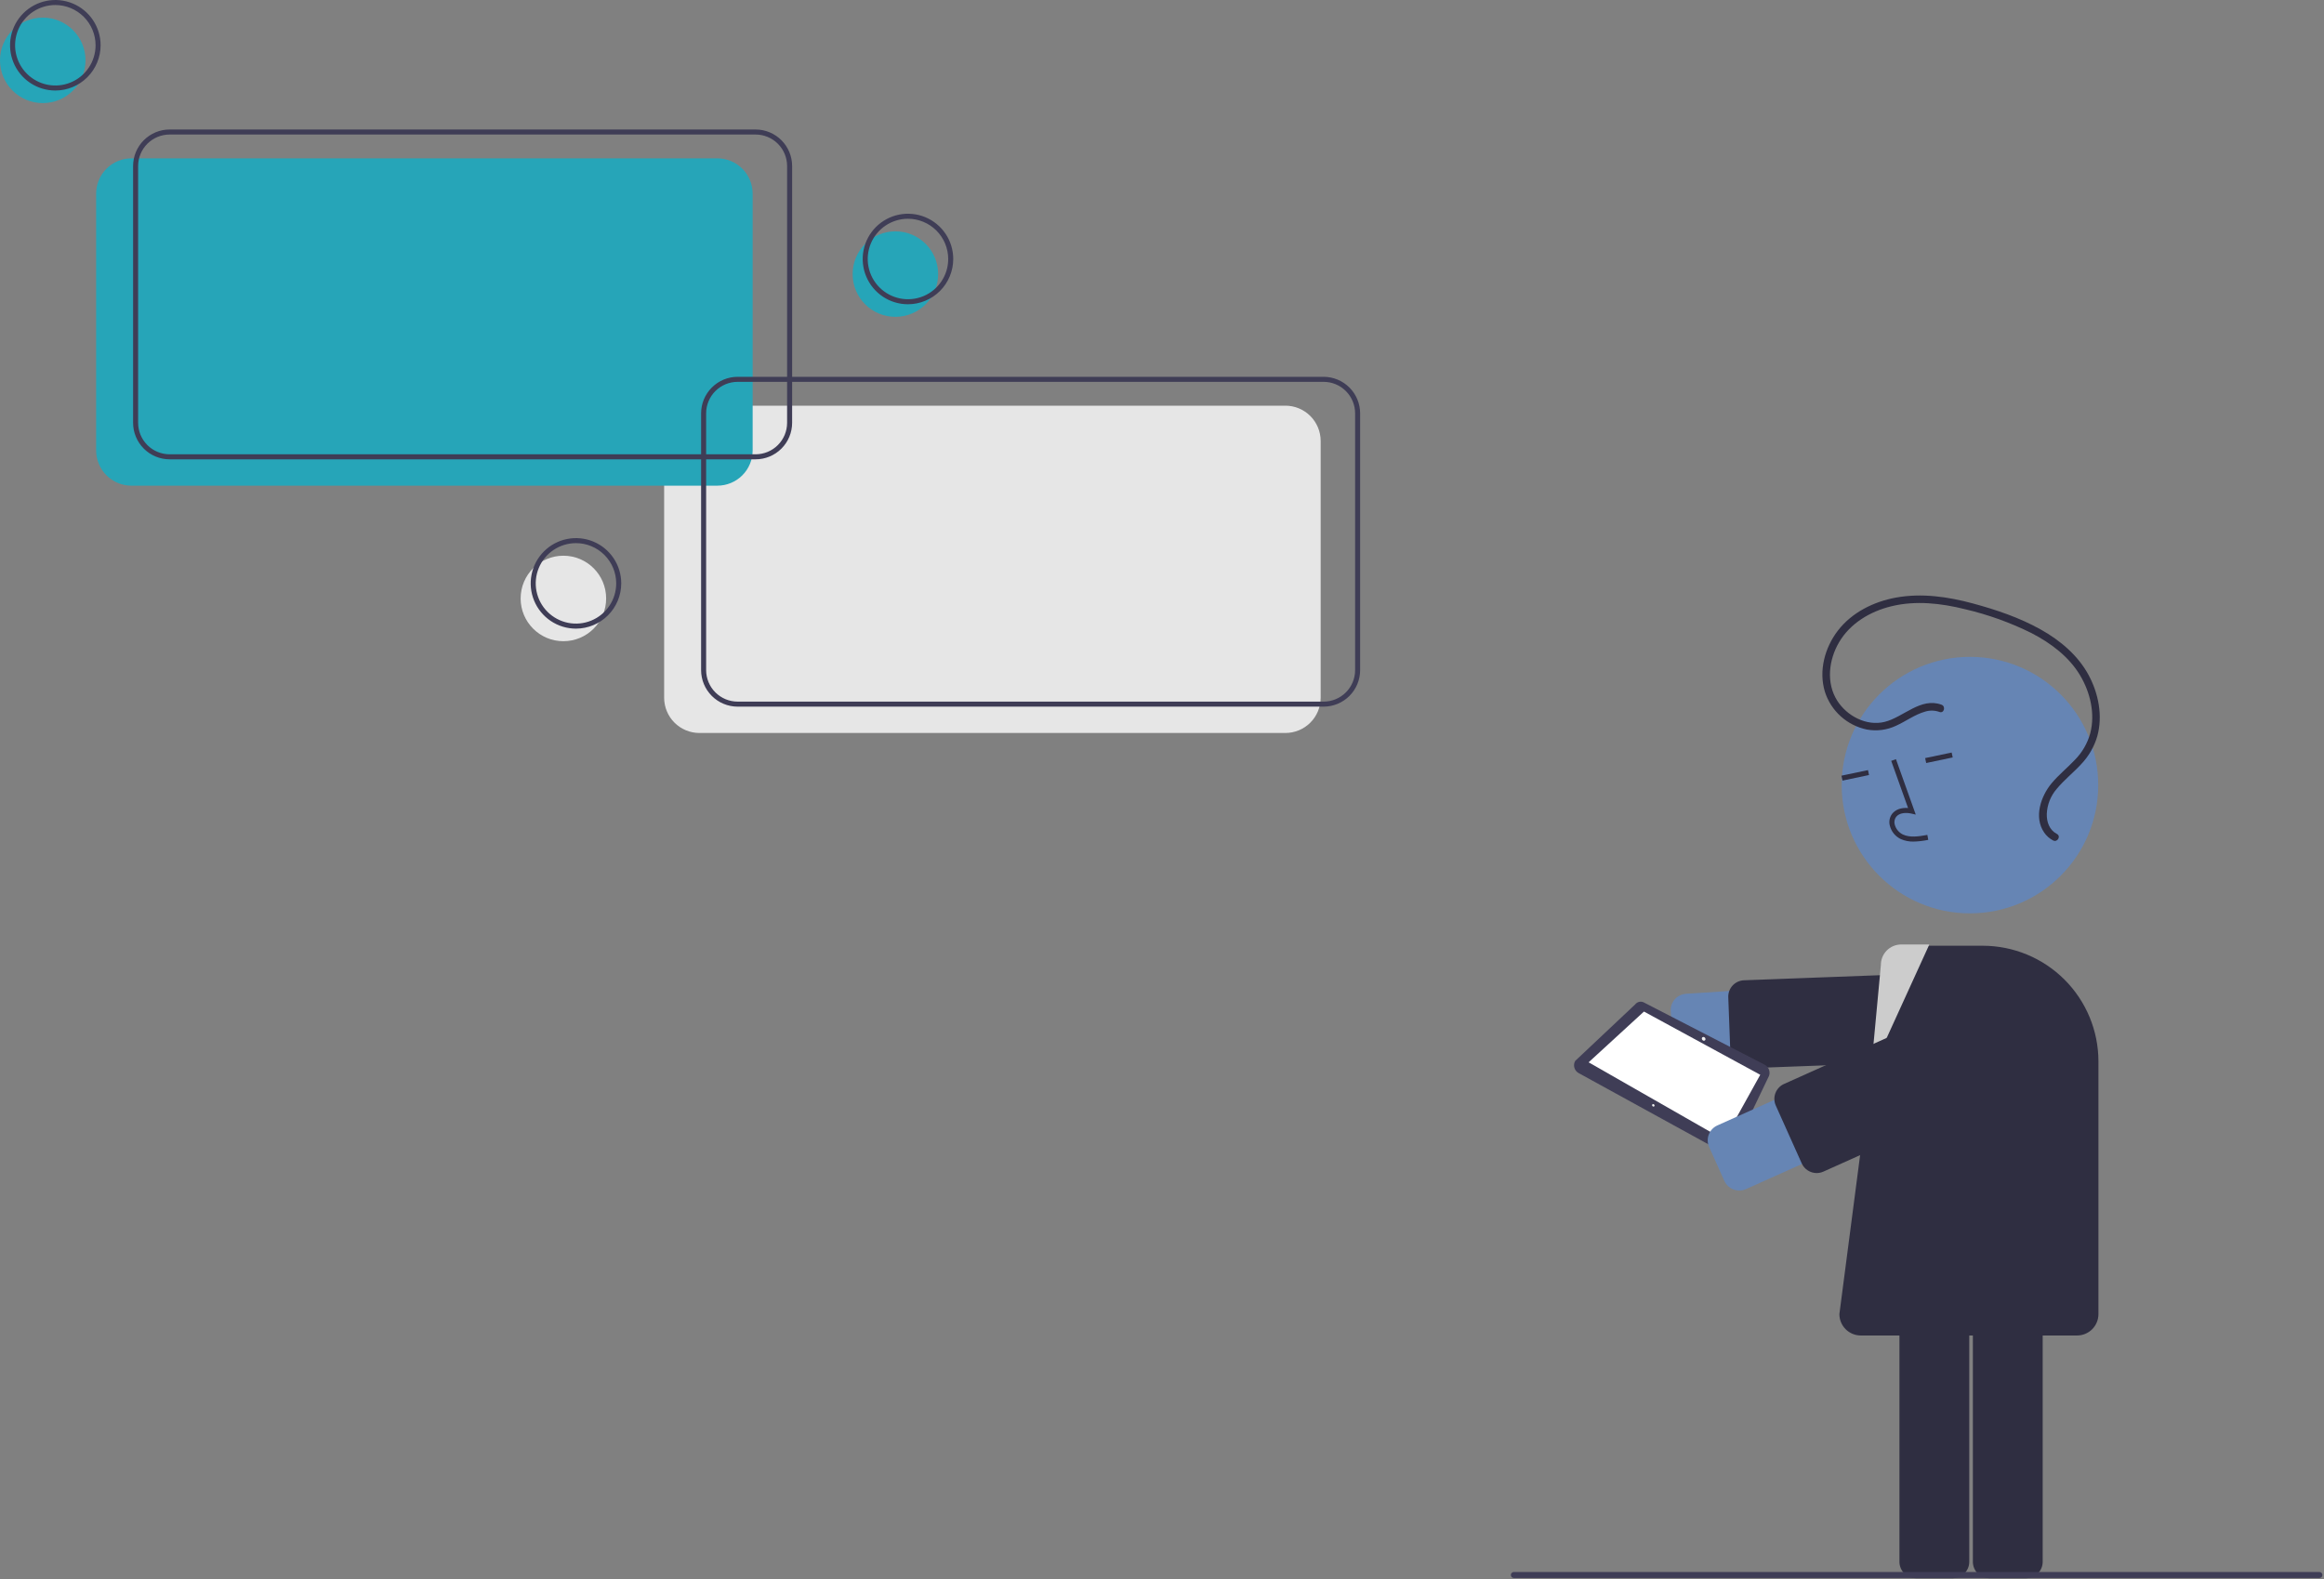 <svg width="924" height="628" viewBox="0 0 924 628" fill="none" xmlns="http://www.w3.org/2000/svg">
<rect x="0" y="0" width="924" height="628" fill="#808080" stroke="none"/>
<g clip-path="url(#clip0_1752_4211)">
<path d="M511.06 291.5H278.079C274.361 291.496 270.797 290.017 268.168 287.388C265.539 284.759 264.06 281.195 264.056 277.477V175.354C264.06 171.636 265.539 168.071 268.168 165.442C270.797 162.813 274.361 161.334 278.079 161.33H511.06C514.778 161.334 518.343 162.813 520.972 165.442C523.601 168.071 525.08 171.636 525.084 175.354V277.477C525.08 281.194 523.601 284.759 520.972 287.388C518.343 290.017 514.778 291.496 511.06 291.5V291.5Z" fill="#E6E6E6"/>
<path d="M17 41C26.389 41 34 33.389 34 24C34 14.611 26.389 7 17 7C7.611 7 0 14.611 0 24C0 33.389 7.611 41 17 41Z" fill="#26A5B8"/>
<path d="M22 36C18.44 36 14.96 34.944 12 32.967C9.04 30.989 6.733 28.177 5.37 24.888C4.008 21.599 3.651 17.98 4.346 14.488C5.04 10.997 6.755 7.789 9.272 5.272C11.789 2.755 14.997 1.04 18.488 0.346C21.98 -0.349 25.599 0.008 28.888 1.37C32.177 2.733 34.989 5.04 36.967 8C38.944 10.96 40 14.44 40 18C39.995 22.772 38.096 27.348 34.722 30.722C31.348 34.096 26.772 35.995 22 36ZM22 2C18.835 2 15.742 2.938 13.111 4.696C10.48 6.455 8.429 8.953 7.218 11.877C6.007 14.801 5.69 18.018 6.307 21.121C6.925 24.225 8.449 27.076 10.686 29.314C12.924 31.551 15.775 33.075 18.879 33.693C21.982 34.31 25.199 33.993 28.123 32.782C31.047 31.571 33.545 29.52 35.303 26.889C37.062 24.258 38 21.165 38 18C37.995 13.758 36.308 9.691 33.308 6.692C30.309 3.692 26.242 2.005 22 2V2Z" fill="#3F3D56"/>
<path d="M224 255C233.389 255 241 247.389 241 238C241 228.611 233.389 221 224 221C214.611 221 207 228.611 207 238C207 247.389 214.611 255 224 255Z" fill="#E6E6E6"/>
<path d="M229 250C225.44 250 221.96 248.944 219 246.966C216.04 244.989 213.733 242.177 212.37 238.888C211.008 235.599 210.651 231.98 211.346 228.488C212.04 224.997 213.755 221.789 216.272 219.272C218.789 216.755 221.997 215.04 225.488 214.346C228.98 213.651 232.599 214.008 235.888 215.37C239.177 216.733 241.989 219.04 243.966 222C245.944 224.96 247 228.44 247 232C246.995 236.772 245.096 241.348 241.722 244.722C238.347 248.096 233.772 249.995 229 250V250ZM229 216C225.835 216 222.742 216.938 220.111 218.697C217.48 220.455 215.429 222.953 214.218 225.877C213.007 228.801 212.69 232.018 213.307 235.121C213.925 238.225 215.449 241.076 217.686 243.314C219.924 245.551 222.775 247.075 225.879 247.693C228.982 248.31 232.199 247.993 235.123 246.782C238.047 245.571 240.545 243.52 242.304 240.889C244.062 238.258 245 235.165 245 232C244.995 227.758 243.308 223.691 240.308 220.692C237.309 217.692 233.242 216.005 229 216V216Z" fill="#3F3D56"/>
<path d="M356 126C365.389 126 373 118.389 373 109C373 99.611 365.389 92 356 92C346.611 92 339 99.611 339 109C339 118.389 346.611 126 356 126Z" fill="#26A5B8"/>
<path d="M361 121C357.44 121 353.96 119.944 351 117.966C348.04 115.989 345.733 113.177 344.37 109.888C343.008 106.599 342.651 102.98 343.346 99.488C344.04 95.997 345.755 92.789 348.272 90.272C350.789 87.755 353.997 86.04 357.488 85.346C360.98 84.651 364.599 85.008 367.888 86.37C371.177 87.733 373.989 90.04 375.966 93C377.944 95.96 379 99.44 379 103C378.995 107.772 377.096 112.347 373.722 115.722C370.348 119.096 365.772 120.995 361 121V121ZM361 87C357.835 87 354.742 87.938 352.111 89.697C349.48 91.455 347.429 93.954 346.218 96.877C345.007 99.801 344.69 103.018 345.307 106.121C345.925 109.225 347.449 112.076 349.686 114.314C351.924 116.551 354.775 118.075 357.879 118.693C360.982 119.31 364.199 118.993 367.123 117.782C370.047 116.571 372.545 114.52 374.303 111.889C376.062 109.258 377 106.165 377 103C376.995 98.758 375.308 94.691 372.308 91.692C369.309 88.692 365.242 87.005 361 87V87Z" fill="#3F3D56"/>
<path d="M285.224 193.145H52.243C48.525 193.141 44.961 191.662 42.332 189.033C39.703 186.404 38.224 182.84 38.22 179.122V76.999C38.224 73.281 39.703 69.716 42.332 67.087C44.961 64.458 48.525 62.979 52.243 62.975H285.224C288.942 62.979 292.507 64.458 295.136 67.087C297.765 69.716 299.244 73.281 299.248 76.999V179.122C299.244 182.84 297.765 186.404 295.136 189.033C292.507 191.662 288.942 193.141 285.224 193.145V193.145Z" fill="#26A5B8"/>
<path d="M300.421 182.67H67.44C63.589 182.666 59.898 181.134 57.175 178.411C54.452 175.689 52.92 171.997 52.916 168.146V66.023C52.92 62.173 54.452 58.481 57.175 55.759C59.898 53.036 63.589 51.504 67.44 51.5H300.421C304.271 51.504 307.963 53.036 310.686 55.759C313.408 58.481 314.94 62.173 314.944 66.023V168.146C314.94 171.997 313.408 175.689 310.686 178.411C307.963 181.134 304.271 182.666 300.421 182.67V182.67ZM67.44 53.5C64.119 53.504 60.936 54.824 58.588 57.172C56.24 59.52 54.92 62.703 54.916 66.023V168.146C54.92 171.467 56.24 174.65 58.588 176.998C60.936 179.346 64.119 180.666 67.44 180.67H300.421C303.741 180.666 306.924 179.346 309.272 176.998C311.62 174.65 312.941 171.467 312.944 168.146V66.023C312.941 62.703 311.62 59.52 309.272 57.172C306.924 54.824 303.741 53.504 300.421 53.5H67.44Z" fill="#3F3D56"/>
<path d="M526.257 281.025H293.276C289.425 281.02 285.733 279.489 283.011 276.766C280.288 274.043 278.756 270.352 278.752 266.501V164.378C278.756 160.528 280.288 156.836 283.011 154.114C285.733 151.391 289.425 149.859 293.276 149.855H526.257C530.107 149.859 533.799 151.391 536.522 154.114C539.244 156.836 540.776 160.528 540.78 164.378V266.501C540.776 270.352 539.244 274.043 536.522 276.766C533.799 279.489 530.107 281.02 526.257 281.025V281.025ZM293.276 151.855C289.955 151.859 286.772 153.179 284.424 155.527C282.076 157.875 280.756 161.058 280.752 164.378V266.501C280.756 269.821 282.076 273.005 284.424 275.353C286.772 277.7 289.955 279.021 293.276 279.025H526.257C529.577 279.021 532.76 277.7 535.108 275.353C537.456 273.005 538.777 269.821 538.78 266.501V164.378C538.776 161.058 537.456 157.875 535.108 155.527C532.76 153.179 529.577 151.859 526.257 151.855H293.276Z" fill="#3F3D56"/>
<path d="M671.708 422.94C670.059 422.937 668.473 422.308 667.271 421.18C666.068 420.052 665.339 418.51 665.231 416.865L664.267 402.137C664.154 400.416 664.729 398.722 665.866 397.426C667.003 396.13 668.608 395.338 670.328 395.225L785.716 387.669C789.389 387.428 793.007 388.657 795.775 391.084C798.542 393.512 800.232 396.939 800.473 400.612C800.713 404.286 799.485 407.904 797.058 410.672C794.63 413.439 791.203 415.129 787.53 415.37L672.142 422.926C671.997 422.935 671.852 422.94 671.708 422.94Z" fill="#6685B4"/>
<path d="M694.461 424.839C692.78 424.836 691.166 424.183 689.955 423.017C688.745 421.85 688.033 420.261 687.968 418.581L687.146 396.583C687.114 395.73 687.251 394.879 687.548 394.079C687.845 393.279 688.296 392.545 688.877 391.919C689.458 391.293 690.156 390.788 690.932 390.432C691.708 390.077 692.546 389.877 693.399 389.845L788.285 386.299C790.008 386.235 791.686 386.857 792.949 388.03C794.213 389.203 794.959 390.829 795.024 392.552L795.846 414.55C795.878 415.403 795.741 416.254 795.444 417.054C795.147 417.854 794.696 418.588 794.115 419.214C793.534 419.84 792.836 420.345 792.06 420.701C791.284 421.056 790.446 421.256 789.593 421.288L694.707 424.834C694.625 424.838 694.542 424.839 694.461 424.839Z" fill="#2F2E41"/>
<path d="M805.652 627.62H790.893C789.169 627.618 787.517 626.932 786.299 625.714C785.08 624.495 784.395 622.843 784.393 621.12V498.105C784.395 496.382 785.08 494.73 786.299 493.511C787.517 492.293 789.169 491.607 790.893 491.605H805.652C807.376 491.607 809.028 492.293 810.246 493.511C811.465 494.73 812.15 496.382 812.152 498.105V621.12C812.15 622.843 811.465 624.495 810.246 625.714C809.028 626.932 807.376 627.618 805.652 627.62Z" fill="#2F2E41"/>
<path d="M776.46 627.62H761.7C759.977 627.618 758.325 626.932 757.106 625.714C755.888 624.495 755.202 622.843 755.2 621.12V498.105C755.202 496.382 755.888 494.73 757.106 493.511C758.325 492.293 759.977 491.607 761.7 491.605H776.46C778.183 491.607 779.835 492.293 781.054 493.511C782.272 494.73 782.958 496.382 782.96 498.105V621.12C782.958 622.843 782.272 624.495 781.054 625.714C779.835 626.932 778.183 627.618 776.46 627.62V627.62Z" fill="#2F2E41"/>
<path d="M783.235 363.227C811.402 363.227 834.235 340.393 834.235 312.227C834.235 284.06 811.402 261.227 783.235 261.227C755.069 261.227 732.235 284.06 732.235 312.227C732.235 340.393 755.069 363.227 783.235 363.227Z" fill="#6685B4"/>
<path d="M760.8 334.69C759.074 334.726 757.36 334.392 755.773 333.71C754.702 333.202 753.755 332.466 752.998 331.553C752.242 330.64 751.694 329.573 751.393 328.426C751.164 327.614 751.126 326.76 751.281 325.931C751.437 325.102 751.782 324.32 752.29 323.646C753.622 321.937 755.922 321.124 758.628 321.332L751.93 302.583L753.813 301.91L761.687 323.952L759.912 323.549C757.854 323.083 755.184 323.186 753.867 324.875C753.549 325.312 753.335 325.816 753.242 326.348C753.15 326.881 753.182 327.427 753.335 327.945C753.563 328.798 753.973 329.592 754.536 330.272C755.099 330.952 755.801 331.503 756.596 331.887C759.379 333.144 762.638 332.697 766.299 332.033L766.656 334.001C764.729 334.405 762.769 334.636 760.8 334.69Z" fill="#2F2E41"/>
<path d="M742.69 306.263L732.148 308.478L732.56 310.435L743.101 308.22L742.69 306.263Z" fill="#2F2E41"/>
<path d="M775.963 299.272L765.422 301.486L765.833 303.443L776.375 301.229L775.963 299.272Z" fill="#2F2E41"/>
<path d="M627.784 426.82L685.274 458.399C685.607 458.62 685.985 458.766 686.38 458.825C686.776 458.885 687.18 458.857 687.563 458.744C687.947 458.631 688.302 458.435 688.601 458.17C688.901 457.905 689.139 457.578 689.299 457.211L703.382 427.774C703.649 426.935 703.606 426.027 703.26 425.218C702.915 424.408 702.289 423.749 701.499 423.361L653.768 398.758C653.18 398.405 652.483 398.281 651.809 398.409C651.135 398.538 650.532 398.911 650.116 399.457L626.274 421.918C625.815 422.737 625.699 423.705 625.953 424.609C626.208 425.513 626.811 426.279 627.63 426.739C627.68 426.767 627.732 426.794 627.784 426.82Z" fill="#3F3D56"/>
<path d="M631.62 422.471L685.516 453.277L699.858 427.427L653.623 402.284L631.62 422.471Z" fill="white"/>
<path d="M677.868 413.743C678.155 413.504 678.16 413.037 677.879 412.701C677.598 412.364 677.138 412.286 676.851 412.525C676.565 412.764 676.56 413.231 676.84 413.568C677.121 413.904 677.581 413.983 677.868 413.743Z" fill="#F2F2F2"/>
<path d="M657.687 439.986C657.878 439.827 657.882 439.516 657.694 439.291C657.507 439.067 657.201 439.014 657.009 439.174C656.818 439.334 656.815 439.645 657.002 439.869C657.189 440.093 657.496 440.146 657.687 439.986Z" fill="#F2F2F2"/>
<path d="M825.82 531.11H739.82C737.567 531.108 735.406 530.211 733.813 528.618C732.219 527.024 731.323 524.864 731.32 522.61L749.324 384.546C749.339 382.303 750.24 380.156 751.832 378.576C753.424 376.995 755.577 376.109 757.82 376.11H788.34C800.531 376.124 812.218 380.973 820.838 389.593C829.458 398.213 834.307 409.9 834.32 422.09V522.61C834.318 524.864 833.421 527.024 831.828 528.618C830.234 530.211 828.074 531.108 825.82 531.11V531.11Z" fill="#2F2E41"/>
<path d="M767.08 375.61L743.82 426.61L747.82 383.77C747.81 382.709 748.008 381.656 748.404 380.672C748.801 379.688 749.387 378.791 750.13 378.033C750.873 377.275 751.758 376.671 752.734 376.256C753.71 375.84 754.759 375.621 755.82 375.61H767.08Z" fill="#CCCCCC"/>
<path d="M691.523 473.465C690.268 473.466 689.04 473.103 687.986 472.422C686.932 471.741 686.097 470.77 685.582 469.625L679.541 456.159C679.192 455.38 678.999 454.54 678.974 453.687C678.95 452.833 679.093 451.984 679.397 451.186C679.701 450.388 680.158 449.658 680.744 449.037C681.33 448.416 682.033 447.917 682.811 447.568L788.316 400.238C791.675 398.732 795.494 398.621 798.934 399.93C802.375 401.24 805.154 403.862 806.661 407.221C808.167 410.58 808.278 414.399 806.968 417.839C805.659 421.28 803.036 424.059 799.678 425.565L694.173 472.896C693.34 473.271 692.437 473.465 691.523 473.465V473.465Z" fill="#6685B4"/>
<path d="M722.297 466.512C721.042 466.513 719.813 466.151 718.76 465.469C717.706 464.788 716.871 463.817 716.356 462.673L706.038 439.671C705.334 438.098 705.283 436.31 705.896 434.699C706.51 433.089 707.736 431.787 709.308 431.08L795.942 392.216C796.721 391.866 797.561 391.674 798.415 391.649C799.268 391.624 800.118 391.768 800.915 392.071C801.713 392.375 802.443 392.833 803.064 393.419C803.685 394.004 804.184 394.707 804.534 395.486L814.852 418.487C815.202 419.266 815.394 420.106 815.419 420.959C815.444 421.812 815.3 422.662 814.996 423.46C814.693 424.258 814.235 424.988 813.649 425.609C813.063 426.229 812.361 426.729 811.582 427.078L724.947 465.943C724.114 466.317 723.211 466.511 722.297 466.512V466.512Z" fill="#2F2E41"/>
<path d="M771.92 280.251C763.616 277.192 756.79 285.251 749.266 287.095C742.068 288.861 734.313 284.708 730.468 278.656C725.982 271.595 727.093 262.428 731.174 255.457C735.643 247.823 743.602 243.139 752.038 241.092C761.706 238.747 771.779 239.901 781.321 242.282C790.473 244.426 799.346 247.62 807.764 251.803C815.373 255.742 822.587 261.13 827.034 268.593C831.076 275.375 833.075 283.816 831.076 291.587C829.974 295.598 827.858 299.258 824.93 302.213C821.918 305.402 818.467 308.166 815.658 311.548C811.411 316.662 808.557 325.044 812.744 331.093C813.652 332.417 814.871 333.498 816.295 334.24C818.005 335.131 819.524 332.543 817.809 331.65C814.797 330.081 813.704 326.897 813.785 323.652C813.947 319.968 815.355 316.448 817.779 313.67C820.721 310.134 824.358 307.272 827.465 303.892C830.47 300.742 832.67 296.913 833.877 292.73C836.084 284.64 834.358 275.828 830.451 268.539C826.222 260.652 819.134 254.696 811.421 250.368C803.027 245.657 793.697 242.5 784.434 239.993C774.495 237.303 764.059 235.788 753.831 237.65C744.965 239.264 736.3 243.544 730.725 250.785C725.52 257.545 723.034 266.759 725.551 275.077C726.746 278.843 728.922 282.223 731.857 284.868C734.791 287.514 738.378 289.33 742.247 290.129C746.182 290.853 750.244 290.323 753.861 288.614C757.758 286.868 761.298 284.153 765.442 282.992C767.302 282.424 769.296 282.477 771.122 283.143C772.937 283.812 773.719 280.913 771.92 280.251V280.251Z" fill="#2F2E41"/>
<path d="M922.181 627.545H601.887C601.572 627.544 601.27 627.418 601.048 627.195C600.825 626.972 600.7 626.669 600.7 626.354C600.7 626.039 600.825 625.737 601.048 625.514C601.27 625.29 601.572 625.164 601.887 625.164H922.181C922.497 625.164 922.8 625.289 923.023 625.512C923.247 625.736 923.372 626.038 923.372 626.354C923.372 626.67 923.247 626.973 923.023 627.196C922.8 627.419 922.497 627.545 922.181 627.545Z" fill="#3F3D56"/>
</g>
<defs>
<clipPath id="clip0_1752_4211">
<rect width="923.372" height="627.62" fill="white"/>
</clipPath>
</defs>
</svg>
